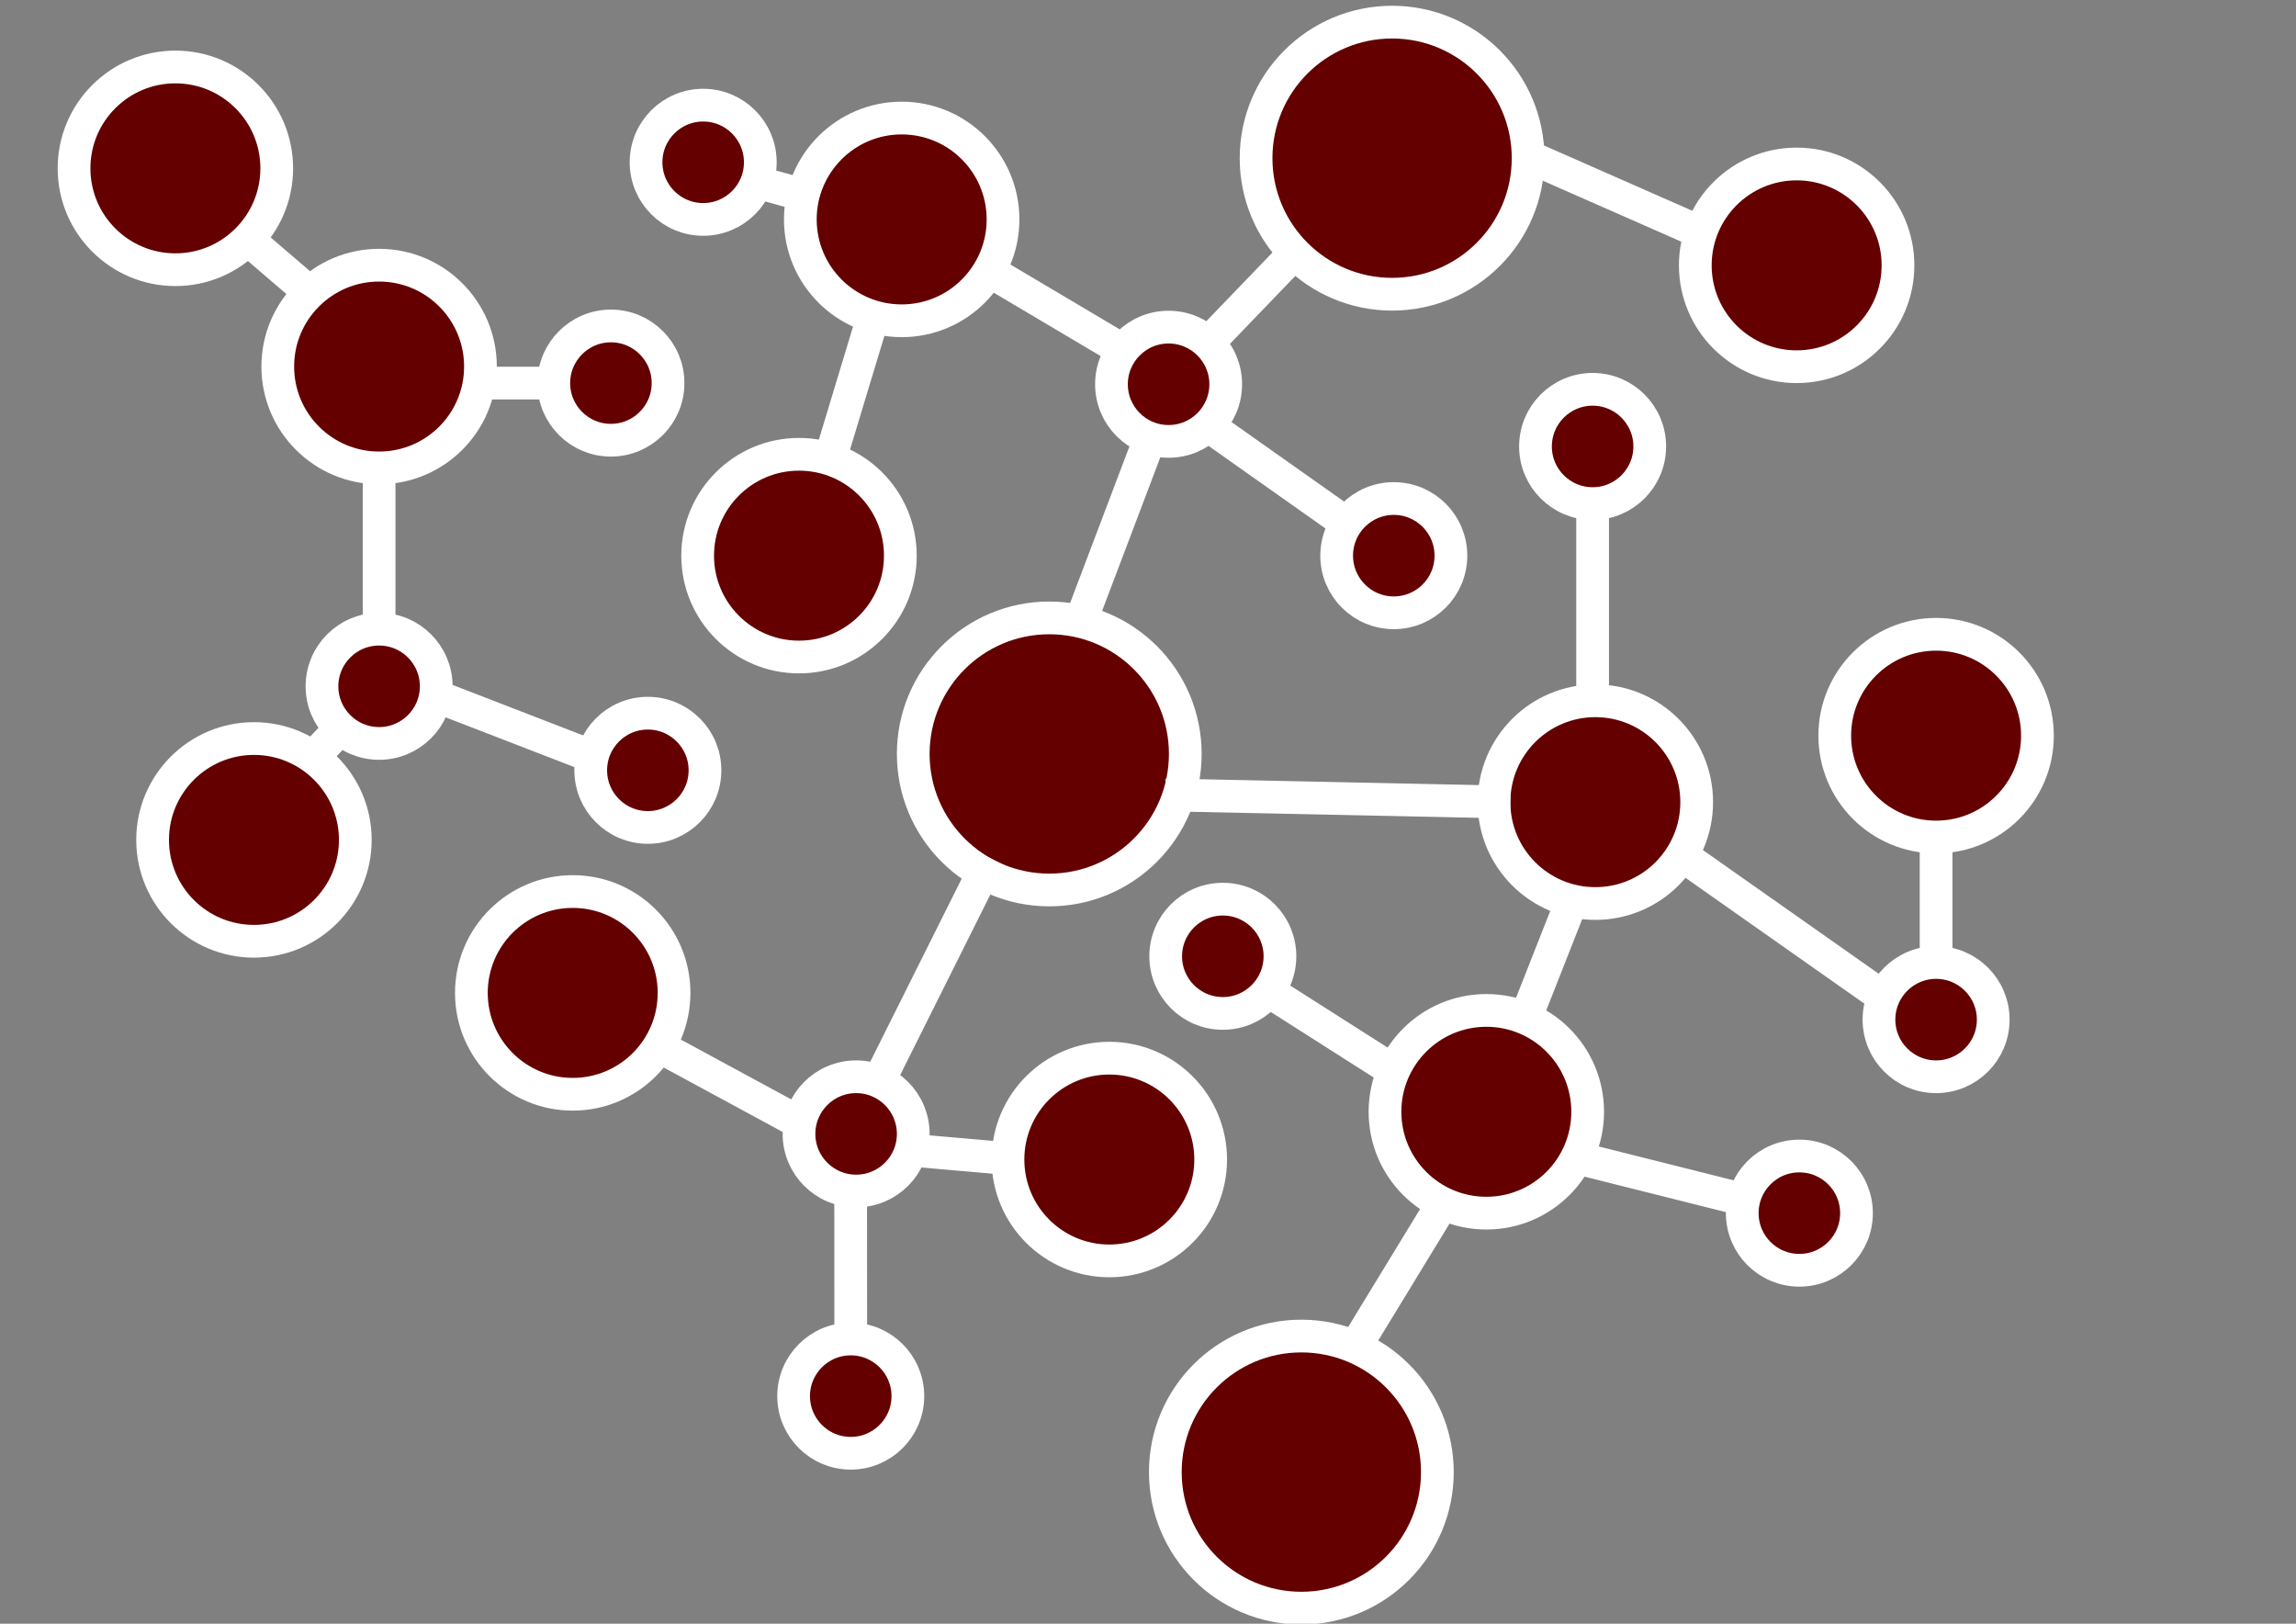 <?xml version="1.0" encoding="UTF-8" standalone="no"?>
<!-- Created with Inkscape (http://www.inkscape.org/) -->

<svg
   xmlns:dc="http://purl.org/dc/elements/1.1/"
   xmlns:cc="http://creativecommons.org/ns#"
   xmlns:rdf="http://www.w3.org/1999/02/22-rdf-syntax-ns#"
   xmlns:svg="http://www.w3.org/2000/svg"
   xmlns="http://www.w3.org/2000/svg"
   xmlns:sodipodi="http://sodipodi.sourceforge.net/DTD/sodipodi-0.dtd"
   xmlns:inkscape="http://www.inkscape.org/namespaces/inkscape"
   id="svg2"
   version="1.1"
   inkscape:version="0.91 r13725"
   xml:space="preserve"
   width="1052.362"
   height="744.1"
   viewBox="0 0 1052.362 744.1"
   sodipodi:docname="Pathway-browser.svg"><rect x="0" y="0" width="1052.362" height="744.1" fill="#808080" stroke="none"/><defs
     id="defs6"><clipPath
       clipPathUnits="userSpaceOnUse"
       id="clipPath16"><path
         d="m 0,595.28 841.89,0 L 841.89,0 0,0 0,595.28 Z"
         id="path18"
         inkscape:connector-curvature="0" /></clipPath></defs><sodipodi:namedview
     pagecolor="#ffffff"
     bordercolor="#666666"
     borderopacity="1"
     objecttolerance="10"
     gridtolerance="10"
     guidetolerance="10"
     inkscape:pageopacity="0"
     inkscape:pageshadow="2"
     inkscape:window-width="1920"
     inkscape:window-height="998"
     id="namedview4"
     showgrid="false"
     inkscape:zoom="0.44853435"
     inkscape:cx="125.09648"
     inkscape:cy="400.49721"
     inkscape:window-x="0"
     inkscape:window-y="0"
     inkscape:window-maximized="1"
     inkscape:current-layer="g10" /><g
     id="g10"
     inkscape:groupmode="layer"
     inkscape:label="Network"
     transform="matrix(1.25,0,0,-1.25,0,744.1)"><rect
       style="color:#000000;display:inline;overflow:visible;visibility:visible;opacity:1;fill:#000000;fill-opacity:1;fill-rule:evenodd;stroke:#ffffff;stroke-width:1.52;stroke-linecap:round;stroke-linejoin:miter;stroke-miterlimit:4;stroke-dasharray:none;stroke-dashoffset:0;stroke-opacity:1;marker:none;enable-background:accumulate"
       id="rect4450"
       width="1377.216"
       height="910.577"
       x="-1671.054"
       y="-752.353"
       transform="scale(1,-1)" /><g
       id="g20"
       transform="translate(434.616,318.875)"
       style="fill:#640000;fill-opacity:1"><path
         d="m 0,0 c 0,-27.545 -22.33,-49.875 -49.875,-49.875 -27.545,0 -49.875,22.33 -49.875,49.875 0,27.545 22.33,49.875 49.875,49.875 C -22.33,49.875 0,27.545 0,0"
         style="fill:#640000;fill-opacity:1;fill-rule:nonzero;stroke:none"
         id="path22"
         inkscape:connector-curvature="0" /></g><g
       id="g24"
       transform="translate(434.616,318.875)"><path
         d="m 0,0 c 0,-27.545 -22.33,-49.875 -49.875,-49.875 -27.545,0 -49.875,22.33 -49.875,49.875 0,27.545 22.33,49.875 49.875,49.875 C -22.33,49.875 0,27.545 0,0 Z"
         style="fill:none;stroke:#ffffff;stroke-width:12;stroke-linecap:butt;stroke-linejoin:miter;stroke-miterlimit:10;stroke-dasharray:none;stroke-opacity:1"
         id="path26"
         inkscape:connector-curvature="0" /></g><g
       id="g28"
       transform="translate(449.44,454.406)"
       style="fill:#640000;fill-opacity:1"><path
         d="m 0,0 c 0,-11.568 -9.378,-20.946 -20.946,-20.946 -11.568,0 -20.946,9.378 -20.946,20.946 0,11.568 9.378,20.946 20.946,20.946 C -9.378,20.946 0,11.568 0,0"
         style="fill:#640000;fill-opacity:1;fill-rule:nonzero;stroke:none"
         id="path30"
         inkscape:connector-curvature="0" /></g><g
       id="g32"
       transform="translate(449.44,454.406)"><path
         d="m 0,0 c 0,-11.568 -9.378,-20.946 -20.946,-20.946 -11.568,0 -20.946,9.378 -20.946,20.946 0,11.568 9.378,20.946 20.946,20.946 C -9.378,20.946 0,11.568 0,0 Z"
         style="fill:none;stroke:#ffffff;stroke-width:12;stroke-linecap:butt;stroke-linejoin:miter;stroke-miterlimit:10;stroke-dasharray:none;stroke-opacity:1"
         id="path34"
         inkscape:connector-curvature="0" /></g><g
       id="g36"
       transform="translate(622.138,301.199)"
       style="fill:#640000;fill-opacity:1"><path
         d="m 0,0 c 0,-20.524 -16.638,-37.162 -37.162,-37.162 -20.524,0 -37.162,16.638 -37.162,37.162 0,20.524 16.638,37.162 37.162,37.162 C -16.638,37.162 0,20.524 0,0"
         style="fill:#640000;fill-opacity:1;fill-rule:nonzero;stroke:none"
         id="path38"
         inkscape:connector-curvature="0" /></g><g
       id="g40"
       transform="translate(622.138,301.199)"><path
         d="m 0,0 c 0,-20.524 -16.638,-37.162 -37.162,-37.162 -20.524,0 -37.162,16.638 -37.162,37.162 0,20.524 16.638,37.162 37.162,37.162 C -16.638,37.162 0,20.524 0,0 Z"
         style="fill:none;stroke:#ffffff;stroke-width:12;stroke-linecap:butt;stroke-linejoin:miter;stroke-miterlimit:10;stroke-dasharray:none;stroke-opacity:1"
         id="path42"
         inkscape:connector-curvature="0" /></g><g
       id="g44"
       transform="translate(334.866,179.577)"
       style="fill:#640000;fill-opacity:1"><path
         d="m 0,0 c 0,-11.568 -9.378,-20.946 -20.946,-20.946 -11.568,0 -20.946,9.378 -20.946,20.946 0,11.568 9.378,20.946 20.946,20.946 C -9.378,20.946 0,11.568 0,0"
         style="fill:#640000;fill-opacity:1;fill-rule:nonzero;stroke:none"
         id="path46"
         inkscape:connector-curvature="0" /></g><g
       id="g48"
       transform="translate(334.866,179.577)"><path
         d="m 0,0 c 0,-11.568 -9.378,-20.946 -20.946,-20.946 -11.568,0 -20.946,9.378 -20.946,20.946 0,11.568 9.378,20.946 20.946,20.946 C -9.378,20.946 0,11.568 0,0 Z"
         style="fill:none;stroke:#ffffff;stroke-width:12;stroke-linecap:butt;stroke-linejoin:miter;stroke-miterlimit:10;stroke-dasharray:none;stroke-opacity:1"
         id="path50"
         inkscape:connector-curvature="0" /></g><g
       id="g52"
       transform="translate(582.164,187.685)"
       style="fill:#640000;fill-opacity:1"><path
         d="m 0,0 c 0,-20.524 -16.638,-37.162 -37.162,-37.162 -20.524,0 -37.162,16.638 -37.162,37.162 0,20.524 16.638,37.162 37.162,37.162 C -16.638,37.162 0,20.524 0,0"
         style="fill:#640000;fill-opacity:1;fill-rule:nonzero;stroke:none"
         id="path54"
         inkscape:connector-curvature="0" /></g><g
       id="g56"
       transform="translate(582.164,187.685)"><path
         d="m 0,0 c 0,-20.524 -16.638,-37.162 -37.162,-37.162 -20.524,0 -37.162,16.638 -37.162,37.162 0,20.524 16.638,37.162 37.162,37.162 C -16.638,37.162 0,20.524 0,0 Z"
         style="fill:none;stroke:#ffffff;stroke-width:12;stroke-linecap:butt;stroke-linejoin:miter;stroke-miterlimit:10;stroke-dasharray:none;stroke-opacity:1"
         id="path58"
         inkscape:connector-curvature="0" /></g><g
       id="g60"
       transform="translate(560.324,537.288)"
       style="fill:#640000;fill-opacity:1"><path
         d="m 0,0 c 0,-27.545 -22.33,-49.875 -49.875,-49.875 -27.545,0 -49.875,22.33 -49.875,49.875 0,27.545 22.33,49.875 49.875,49.875 C -22.33,49.875 0,27.545 0,0"
         style="fill:#640000;fill-opacity:1;fill-rule:nonzero;stroke:none"
         id="path62"
         inkscape:connector-curvature="0" /></g><g
       id="g64"
       transform="translate(560.324,537.288)"><path
         d="m 0,0 c 0,-27.545 -22.33,-49.875 -49.875,-49.875 -27.545,0 -49.875,22.33 -49.875,49.875 0,27.545 22.33,49.875 49.875,49.875 C -22.33,49.875 0,27.545 0,0 Z"
         style="fill:none;stroke:#ffffff;stroke-width:12;stroke-linecap:butt;stroke-linejoin:miter;stroke-miterlimit:10;stroke-dasharray:none;stroke-opacity:1"
         id="path66"
         inkscape:connector-curvature="0" /></g><g
       id="g68"
       transform="translate(395.825,366.362)"><path
         d="M 0,0 27.432,72.376"
         style="fill:#ffffff;fill-opacity:1;fill-rule:nonzero;stroke:#ffffff;stroke-width:12;stroke-linecap:butt;stroke-linejoin:miter;stroke-miterlimit:10;stroke-dasharray:none;stroke-opacity:1"
         id="path70"
         inkscape:connector-curvature="0" /></g><g
       id="g72"
       transform="translate(363.093,280.651)"><path
         d="M 0,0 -42.94,-85.932"
         style="fill:#ffffff;fill-opacity:1;fill-rule:nonzero;stroke:#ffffff;stroke-width:12;stroke-linecap:butt;stroke-linejoin:miter;stroke-miterlimit:10;stroke-dasharray:none;stroke-opacity:1"
         id="path74"
         inkscape:connector-curvature="0" /></g><g
       id="g76"
       transform="translate(427.298,303.859)"><path
         d="M 0,0 126.487,-2.66"
         style="fill:#ffffff;fill-opacity:1;fill-rule:nonzero;stroke:#ffffff;stroke-width:12;stroke-linecap:butt;stroke-linejoin:miter;stroke-miterlimit:10;stroke-dasharray:none;stroke-opacity:1"
         id="path78"
         inkscape:connector-curvature="0" /></g><g
       id="g80"
       transform="translate(583.975,338.361)"><path
         d="M 0,0 0,74.324"
         style="fill:#ffffff;fill-opacity:1;fill-rule:nonzero;stroke:#ffffff;stroke-width:12;stroke-linecap:butt;stroke-linejoin:miter;stroke-miterlimit:10;stroke-dasharray:none;stroke-opacity:1"
         id="path82"
         inkscape:connector-curvature="0" /></g><g
       id="g84"
       transform="translate(615.947,282.258)"><path
         d="M 0,0 76.813,-54.032"
         style="fill:#ffffff;fill-opacity:1;fill-rule:nonzero;stroke:#ffffff;stroke-width:12;stroke-linecap:butt;stroke-linejoin:miter;stroke-miterlimit:10;stroke-dasharray:none;stroke-opacity:1"
         id="path86"
         inkscape:connector-curvature="0" /></g><g
       id="g88"
       transform="translate(577.026,266.743)"><path
         d="M 0,0 -17.835,-45.274"
         style="fill:#ffffff;fill-opacity:1;fill-rule:nonzero;stroke:#ffffff;stroke-width:12;stroke-linecap:butt;stroke-linejoin:miter;stroke-miterlimit:10;stroke-dasharray:none;stroke-opacity:1"
         id="path90"
         inkscape:connector-curvature="0" /></g><g
       id="g92"
       transform="translate(730.867,221.469)"
       style="fill:#640000;fill-opacity:1"><path
         d="m 0,0 c 0,-11.568 -9.378,-20.946 -20.946,-20.946 -11.568,0 -20.946,9.378 -20.946,20.946 0,11.568 9.378,20.946 20.946,20.946 C -9.378,20.946 0,11.568 0,0"
         style="fill:#640000;fill-opacity:1;fill-rule:nonzero;stroke:none"
         id="path94"
         inkscape:connector-curvature="0" /></g><g
       id="g96"
       transform="translate(730.867,221.469)"><path
         d="m 0,0 c 0,-11.568 -9.378,-20.946 -20.946,-20.946 -11.568,0 -20.946,9.378 -20.946,20.946 0,11.568 9.378,20.946 20.946,20.946 C -9.378,20.946 0,11.568 0,0 Z"
         style="fill:none;stroke:#ffffff;stroke-width:12;stroke-linecap:butt;stroke-linejoin:miter;stroke-miterlimit:10;stroke-dasharray:none;stroke-opacity:1"
         id="path98"
         inkscape:connector-curvature="0" /></g><g
       id="g100"
       transform="translate(247.164,231.266)"
       style="fill:#640000;fill-opacity:1"><path
         d="m 0,0 c 0,-20.524 -16.638,-37.162 -37.162,-37.162 -20.524,0 -37.162,16.638 -37.162,37.162 0,20.524 16.638,37.162 37.162,37.162 C -16.638,37.162 0,20.524 0,0"
         style="fill:#640000;fill-opacity:1;fill-rule:nonzero;stroke:none"
         id="path102"
         inkscape:connector-curvature="0" /></g><g
       id="g104"
       transform="translate(247.164,231.266)"><path
         d="m 0,0 c 0,-20.524 -16.638,-37.162 -37.162,-37.162 -20.524,0 -37.162,16.638 -37.162,37.162 0,20.524 16.638,37.162 37.162,37.162 C -16.638,37.162 0,20.524 0,0 Z"
         style="fill:none;stroke:#ffffff;stroke-width:12;stroke-linecap:butt;stroke-linejoin:miter;stroke-miterlimit:10;stroke-dasharray:none;stroke-opacity:1"
         id="path106"
         inkscape:connector-curvature="0" /></g><g
       id="g108"
       transform="translate(604.921,431.604)"
       style="fill:#640000;fill-opacity:1"><path
         d="m 0,0 c 0,-11.568 -9.378,-20.946 -20.946,-20.946 -11.568,0 -20.946,9.378 -20.946,20.946 0,11.568 9.378,20.946 20.946,20.946 C -9.378,20.946 0,11.568 0,0"
         style="fill:#640000;fill-opacity:1;fill-rule:nonzero;stroke:none"
         id="path110"
         inkscape:connector-curvature="0" /></g><g
       id="g112"
       transform="translate(604.921,431.604)"><path
         d="m 0,0 c 0,-11.568 -9.378,-20.946 -20.946,-20.946 -11.568,0 -20.946,9.378 -20.946,20.946 0,11.568 9.378,20.946 20.946,20.946 C -9.378,20.946 0,11.568 0,0 Z"
         style="fill:none;stroke:#ffffff;stroke-width:12;stroke-linecap:butt;stroke-linejoin:miter;stroke-miterlimit:10;stroke-dasharray:none;stroke-opacity:1"
         id="path114"
         inkscape:connector-curvature="0" /></g><g
       id="g116"
       transform="translate(411.683,466.901)"><path
         d="M 0,0 -54.135,32.099"
         style="fill:#ffffff;fill-opacity:1;fill-rule:nonzero;stroke:#ffffff;stroke-width:12;stroke-linecap:butt;stroke-linejoin:miter;stroke-miterlimit:10;stroke-dasharray:none;stroke-opacity:1"
         id="path118"
         inkscape:connector-curvature="0" /></g><g
       id="g120"
       transform="translate(442.969,439.274)"><path
         d="M 0,0 55.12,-38.923"
         style="fill:#ffffff;fill-opacity:1;fill-rule:nonzero;stroke:#ffffff;stroke-width:12;stroke-linecap:butt;stroke-linejoin:miter;stroke-miterlimit:10;stroke-dasharray:none;stroke-opacity:1"
         id="path122"
         inkscape:connector-curvature="0" /></g><g
       id="g124"
       transform="translate(442.969,469.537)"><path
         d="M 0,0 35.525,36.896"
         style="fill:#ffffff;fill-opacity:1;fill-rule:nonzero;stroke:#ffffff;stroke-width:12;stroke-linecap:butt;stroke-linejoin:miter;stroke-miterlimit:10;stroke-dasharray:none;stroke-opacity:1"
         id="path126"
         inkscape:connector-curvature="0" /></g><g
       id="g128"
       transform="translate(297.759,181.266)"><path
         d="M 0,0 -56.136,30.405"
         style="fill:#ffffff;fill-opacity:1;fill-rule:nonzero;stroke:#ffffff;stroke-width:12;stroke-linecap:butt;stroke-linejoin:miter;stroke-miterlimit:10;stroke-dasharray:none;stroke-opacity:1"
         id="path130"
         inkscape:connector-curvature="0" /></g><g
       id="g132"
       transform="translate(311.912,163.957)"><path
         d="M 0,0 0.036,-63.434"
         style="fill:#ffffff;fill-opacity:1;fill-rule:nonzero;stroke:#ffffff;stroke-width:12;stroke-linecap:butt;stroke-linejoin:miter;stroke-miterlimit:10;stroke-dasharray:none;stroke-opacity:1"
         id="path134"
         inkscape:connector-curvature="0" /></g><g
       id="g136"
       transform="translate(333.918,173.614)"><path
         d="M 0,0 39.397,-3.437"
         style="fill:#ffffff;fill-opacity:1;fill-rule:nonzero;stroke:#ffffff;stroke-width:12;stroke-linecap:butt;stroke-linejoin:miter;stroke-miterlimit:10;stroke-dasharray:none;stroke-opacity:1"
         id="path138"
         inkscape:connector-curvature="0" /></g><g
       id="g140"
       transform="translate(514.445,200.523)"><path
         d="M 0,0 -52.401,33.345"
         style="fill:#ffffff;fill-opacity:1;fill-rule:nonzero;stroke:#ffffff;stroke-width:12;stroke-linecap:butt;stroke-linejoin:miter;stroke-miterlimit:10;stroke-dasharray:none;stroke-opacity:1"
         id="path142"
         inkscape:connector-curvature="0" /></g><g
       id="g144"
       transform="translate(575.487,171.469)"><path
         d="M 0,0 64.597,-16.216"
         style="fill:#ffffff;fill-opacity:1;fill-rule:nonzero;stroke:#ffffff;stroke-width:12;stroke-linecap:butt;stroke-linejoin:miter;stroke-miterlimit:10;stroke-dasharray:none;stroke-opacity:1"
         id="path146"
         inkscape:connector-curvature="0" /></g><g
       id="g148"
       transform="translate(529.356,154.673)"><path
         d="M 0,0 -33.315,-54.614"
         style="fill:#ffffff;fill-opacity:1;fill-rule:nonzero;stroke:#ffffff;stroke-width:12;stroke-linecap:butt;stroke-linejoin:miter;stroke-miterlimit:10;stroke-dasharray:none;stroke-opacity:1"
         id="path150"
         inkscape:connector-curvature="0" /></g><g
       id="g152"
       transform="translate(680.732,150.523)"
       style="fill:#640000;fill-opacity:1"><path
         d="m 0,0 c 0,-11.568 -9.378,-20.946 -20.946,-20.946 -11.568,0 -20.946,9.378 -20.946,20.946 0,11.568 9.378,20.946 20.946,20.946 C -9.378,20.946 0,11.568 0,0"
         style="fill:#640000;fill-opacity:1;fill-rule:nonzero;stroke:none"
         id="path154"
         inkscape:connector-curvature="0" /></g><g
       id="g156"
       transform="translate(680.732,150.523)"><path
         d="m 0,0 c 0,-11.568 -9.378,-20.946 -20.946,-20.946 -11.568,0 -20.946,9.378 -20.946,20.946 0,11.568 9.378,20.946 20.946,20.946 C -9.378,20.946 0,11.568 0,0 Z"
         style="fill:none;stroke:#ffffff;stroke-width:12;stroke-linecap:butt;stroke-linejoin:miter;stroke-miterlimit:10;stroke-dasharray:none;stroke-opacity:1"
         id="path158"
         inkscape:connector-curvature="0" /></g><g
       id="g160"
       transform="translate(443.923,170.177)"
       style="fill:#640000;fill-opacity:1"><path
         d="m 0,0 c 0,-20.524 -16.638,-37.162 -37.162,-37.162 -20.524,0 -37.162,16.638 -37.162,37.162 0,20.524 16.638,37.162 37.162,37.162 C -16.638,37.162 0,20.524 0,0"
         style="fill:#640000;fill-opacity:1;fill-rule:nonzero;stroke:none"
         id="path162"
         inkscape:connector-curvature="0" /></g><g
       id="g164"
       transform="translate(443.923,170.177)"><path
         d="m 0,0 c 0,-20.524 -16.638,-37.162 -37.162,-37.162 -20.524,0 -37.162,16.638 -37.162,37.162 0,20.524 16.638,37.162 37.162,37.162 C -16.638,37.162 0,20.524 0,0 Z"
         style="fill:none;stroke:#ffffff;stroke-width:12;stroke-linecap:butt;stroke-linejoin:miter;stroke-miterlimit:10;stroke-dasharray:none;stroke-opacity:1"
         id="path166"
         inkscape:connector-curvature="0" /></g><g
       id="g168"
       transform="translate(469.326,244.691)"
       style="fill:#640000;fill-opacity:1"><path
         d="m 0,0 c 0,-11.568 -9.378,-20.946 -20.946,-20.946 -11.568,0 -20.946,9.378 -20.946,20.946 0,11.568 9.378,20.946 20.946,20.946 C -9.378,20.946 0,11.568 0,0"
         style="fill:#640000;fill-opacity:1;fill-rule:nonzero;stroke:none"
         id="path170"
         inkscape:connector-curvature="0" /></g><g
       id="g172"
       transform="translate(469.326,244.691)"><path
         d="m 0,0 c 0,-11.568 -9.378,-20.946 -20.946,-20.946 -11.568,0 -20.946,9.378 -20.946,20.946 0,11.568 9.378,20.946 20.946,20.946 C -9.378,20.946 0,11.568 0,0 Z"
         style="fill:none;stroke:#ffffff;stroke-width:12;stroke-linecap:butt;stroke-linejoin:miter;stroke-miterlimit:10;stroke-dasharray:none;stroke-opacity:1"
         id="path174"
         inkscape:connector-curvature="0" /></g><g
       id="g176"
       transform="translate(532.015,391.568)"
       style="fill:#640000;fill-opacity:1"><path
         d="m 0,0 c 0,-11.568 -9.378,-20.946 -20.946,-20.946 -11.568,0 -20.946,9.378 -20.946,20.946 0,11.568 9.378,20.946 20.946,20.946 C -9.378,20.946 0,11.568 0,0"
         style="fill:#640000;fill-opacity:1;fill-rule:nonzero;stroke:none"
         id="path178"
         inkscape:connector-curvature="0" /></g><g
       id="g180"
       transform="translate(532.015,391.568)"><path
         d="m 0,0 c 0,-11.568 -9.378,-20.946 -20.946,-20.946 -11.568,0 -20.946,9.378 -20.946,20.946 0,11.568 9.378,20.946 20.946,20.946 C -9.378,20.946 0,11.568 0,0 Z"
         style="fill:none;stroke:#ffffff;stroke-width:12;stroke-linecap:butt;stroke-linejoin:miter;stroke-miterlimit:10;stroke-dasharray:none;stroke-opacity:1"
         id="path182"
         inkscape:connector-curvature="0" /></g><g
       id="g184"
       transform="translate(367.785,514.838)"
       style="fill:#640000;fill-opacity:1"><path
         d="m 0,0 c 0,-20.524 -16.638,-37.162 -37.162,-37.162 -20.524,0 -37.162,16.638 -37.162,37.162 0,20.524 16.638,37.162 37.162,37.162 C -16.638,37.162 0,20.524 0,0"
         style="fill:#640000;fill-opacity:1;fill-rule:nonzero;stroke:none"
         id="path186"
         inkscape:connector-curvature="0" /></g><g
       id="g188"
       transform="translate(367.785,514.838)"><path
         d="m 0,0 c 0,-20.524 -16.638,-37.162 -37.162,-37.162 -20.524,0 -37.162,16.638 -37.162,37.162 0,20.524 16.638,37.162 37.162,37.162 C -16.638,37.162 0,20.524 0,0 Z"
         style="fill:none;stroke:#ffffff;stroke-width:12;stroke-linecap:butt;stroke-linejoin:miter;stroke-miterlimit:10;stroke-dasharray:none;stroke-opacity:1"
         id="path190"
         inkscape:connector-curvature="0" /></g><g
       id="g192"
       transform="translate(332.894,83.442)"
       style="fill:#640000;fill-opacity:1"><path
         d="m 0,0 c 0,-11.568 -9.378,-20.946 -20.946,-20.946 -11.568,0 -20.946,9.378 -20.946,20.946 0,11.568 9.378,20.946 20.946,20.946 C -9.378,20.946 0,11.568 0,0"
         style="fill:#640000;fill-opacity:1;fill-rule:nonzero;stroke:none"
         id="path194"
         inkscape:connector-curvature="0" /></g><g
       id="g196"
       transform="translate(332.894,83.442)"><path
         d="m 0,0 c 0,-11.568 -9.378,-20.946 -20.946,-20.946 -11.568,0 -20.946,9.378 -20.946,20.946 0,11.568 9.378,20.946 20.946,20.946 C -9.378,20.946 0,11.568 0,0 Z"
         style="fill:none;stroke:#ffffff;stroke-width:12;stroke-linecap:butt;stroke-linejoin:miter;stroke-miterlimit:10;stroke-dasharray:none;stroke-opacity:1"
         id="path198"
         inkscape:connector-curvature="0" /></g><g
       id="g200"
       transform="translate(320.153,479.182)"><path
         d="M 0,0 -17.043,-56.362"
         style="fill:#ffffff;fill-opacity:1;fill-rule:nonzero;stroke:#ffffff;stroke-width:12;stroke-linecap:butt;stroke-linejoin:miter;stroke-miterlimit:10;stroke-dasharray:none;stroke-opacity:1"
         id="path202"
         inkscape:connector-curvature="0" /></g><g
       id="g204"
       transform="translate(294.546,523.757)"><path
         d="M 0,0 -18.463,5.144"
         style="fill:#ffffff;fill-opacity:1;fill-rule:nonzero;stroke:#ffffff;stroke-width:12;stroke-linecap:butt;stroke-linejoin:miter;stroke-miterlimit:10;stroke-dasharray:none;stroke-opacity:1"
         id="path206"
         inkscape:connector-curvature="0" /></g><g
       id="g208"
       transform="translate(556.636,539.568)"><path
         d="M 0,0 71.864,-31.621"
         style="fill:#ffffff;fill-opacity:1;fill-rule:nonzero;stroke:#ffffff;stroke-width:12;stroke-linecap:butt;stroke-linejoin:miter;stroke-miterlimit:10;stroke-dasharray:none;stroke-opacity:1"
         id="path210"
         inkscape:connector-curvature="0" /></g><g
       id="g212"
       transform="translate(278.785,535.784)"
       style="fill:#640000;fill-opacity:1"><path
         d="m 0,0 c 0,-11.568 -9.378,-20.946 -20.946,-20.946 -11.568,0 -20.946,9.378 -20.946,20.946 0,11.568 9.378,20.946 20.946,20.946 C -9.378,20.946 0,11.568 0,0"
         style="fill:#640000;fill-opacity:1;fill-rule:nonzero;stroke:none"
         id="path214"
         inkscape:connector-curvature="0" /></g><g
       id="g216"
       transform="translate(278.785,535.784)"><path
         d="m 0,0 c 0,-11.568 -9.378,-20.946 -20.946,-20.946 -11.568,0 -20.946,9.378 -20.946,20.946 0,11.568 9.378,20.946 20.946,20.946 C -9.378,20.946 0,11.568 0,0 Z"
         style="fill:none;stroke:#ffffff;stroke-width:12;stroke-linecap:butt;stroke-linejoin:miter;stroke-miterlimit:10;stroke-dasharray:none;stroke-opacity:1"
         id="path218"
         inkscape:connector-curvature="0" /></g><g
       id="g220"
       transform="translate(330.137,391.568)"
       style="fill:#640000;fill-opacity:1"><path
         d="m 0,0 c 0,-20.524 -16.638,-37.162 -37.162,-37.162 -20.524,0 -37.162,16.638 -37.162,37.162 0,20.524 16.638,37.162 37.162,37.162 C -16.638,37.162 0,20.524 0,0"
         style="fill:#640000;fill-opacity:1;fill-rule:nonzero;stroke:none"
         id="path222"
         inkscape:connector-curvature="0" /></g><g
       id="g224"
       transform="translate(330.137,391.568)"><path
         d="m 0,0 c 0,-20.524 -16.638,-37.162 -37.162,-37.162 -20.524,0 -37.162,16.638 -37.162,37.162 0,20.524 16.638,37.162 37.162,37.162 C -16.638,37.162 0,20.524 0,0 Z"
         style="fill:none;stroke:#ffffff;stroke-width:12;stroke-linecap:butt;stroke-linejoin:miter;stroke-miterlimit:10;stroke-dasharray:none;stroke-opacity:1"
         id="path226"
         inkscape:connector-curvature="0" /></g><g
       id="g228"
       transform="translate(527.048,55.588)"
       style="fill:#640000;fill-opacity:1"><path
         d="m 0,0 c 0,-27.545 -22.33,-49.875 -49.875,-49.875 -27.545,0 -49.875,22.33 -49.875,49.875 0,27.545 22.33,49.875 49.875,49.875 C -22.33,49.875 0,27.545 0,0"
         style="fill:#640000;fill-opacity:1;fill-rule:nonzero;stroke:none"
         id="path230"
         inkscape:connector-curvature="0" /></g><g
       id="g232"
       transform="translate(527.048,55.588)"><path
         d="m 0,0 c 0,-27.545 -22.33,-49.875 -49.875,-49.875 -27.545,0 -49.875,22.33 -49.875,49.875 0,27.545 22.33,49.875 49.875,49.875 C -22.33,49.875 0,27.545 0,0 Z"
         style="fill:none;stroke:#ffffff;stroke-width:12;stroke-linecap:butt;stroke-linejoin:miter;stroke-miterlimit:10;stroke-dasharray:none;stroke-opacity:1"
         id="path234"
         inkscape:connector-curvature="0" /></g><g
       id="g236"
       transform="translate(695.948,498)"
       style="fill:#640000;fill-opacity:1"><path
         d="m 0,0 c 0,-20.524 -16.638,-37.162 -37.162,-37.162 -20.524,0 -37.162,16.638 -37.162,37.162 0,20.524 16.638,37.162 37.162,37.162 C -16.638,37.162 0,20.524 0,0"
         style="fill:#640000;fill-opacity:1;fill-rule:nonzero;stroke:none"
         id="path238"
         inkscape:connector-curvature="0" /></g><g
       id="g240"
       transform="translate(695.948,498)"><path
         d="m 0,0 c 0,-20.524 -16.638,-37.162 -37.162,-37.162 -20.524,0 -37.162,16.638 -37.162,37.162 0,20.524 16.638,37.162 37.162,37.162 C -16.638,37.162 0,20.524 0,0 Z"
         style="fill:none;stroke:#ffffff;stroke-width:12;stroke-linecap:butt;stroke-linejoin:miter;stroke-miterlimit:10;stroke-dasharray:none;stroke-opacity:1"
         id="path242"
         inkscape:connector-curvature="0" /></g><g
       id="g244"
       transform="translate(709.921,242.415)"><path
         d="M 0,0 0,50.946"
         style="fill:#ffffff;fill-opacity:1;fill-rule:nonzero;stroke:#ffffff;stroke-width:12;stroke-linecap:butt;stroke-linejoin:miter;stroke-miterlimit:10;stroke-dasharray:none;stroke-opacity:1"
         id="path246"
         inkscape:connector-curvature="0" /></g><g
       id="g248"
       transform="translate(747.083,325.577)"
       style="fill:#640000;fill-opacity:1"><path
         d="m 0,0 c 0,-20.524 -16.638,-37.162 -37.162,-37.162 -20.524,0 -37.162,16.638 -37.162,37.162 0,20.524 16.638,37.162 37.162,37.162 C -16.638,37.162 0,20.524 0,0"
         style="fill:#640000;fill-opacity:1;fill-rule:nonzero;stroke:none"
         id="path250"
         inkscape:connector-curvature="0" /></g><g
       id="g252"
       transform="translate(747.083,325.577)"><path
         d="m 0,0 c 0,-20.524 -16.638,-37.162 -37.162,-37.162 -20.524,0 -37.162,16.638 -37.162,37.162 0,20.524 16.638,37.162 37.162,37.162 C -16.638,37.162 0,20.524 0,0 Z"
         style="fill:none;stroke:#ffffff;stroke-width:12;stroke-linecap:butt;stroke-linejoin:miter;stroke-miterlimit:10;stroke-dasharray:none;stroke-opacity:1"
         id="path254"
         inkscape:connector-curvature="0" /></g><g
       id="g256"
       transform="translate(176.173,460.897)"
       style="fill:#640000;fill-opacity:1"><path
         d="m 0,0 c 0,-20.524 -16.638,-37.162 -37.162,-37.162 -20.524,0 -37.162,16.638 -37.162,37.162 0,20.524 16.638,37.162 37.162,37.162 C -16.638,37.162 0,20.524 0,0"
         style="fill:#640000;fill-opacity:1;fill-rule:nonzero;stroke:none"
         id="path258"
         inkscape:connector-curvature="0" /></g><g
       id="g260"
       transform="translate(176.173,460.897)"><path
         d="m 0,0 c 0,-20.524 -16.638,-37.162 -37.162,-37.162 -20.524,0 -37.162,16.638 -37.162,37.162 0,20.524 16.638,37.162 37.162,37.162 C -16.638,37.162 0,20.524 0,0 Z"
         style="fill:none;stroke:#ffffff;stroke-width:12;stroke-linecap:butt;stroke-linejoin:miter;stroke-miterlimit:10;stroke-dasharray:none;stroke-opacity:1"
         id="path262"
         inkscape:connector-curvature="0" /></g><g
       id="g264"
       transform="translate(139.01,423.735)"><path
         d="M 0,0 0,-63.377"
         style="fill:#ffffff;fill-opacity:1;fill-rule:nonzero;stroke:#ffffff;stroke-width:12;stroke-linecap:butt;stroke-linejoin:miter;stroke-miterlimit:10;stroke-dasharray:none;stroke-opacity:1"
         id="path266"
         inkscape:connector-curvature="0" /></g><g
       id="g268"
       transform="translate(113.613,488.014)"><path
         d="M 0,0 -24.28,20.821"
         style="fill:#ffffff;fill-opacity:1;fill-rule:nonzero;stroke:#ffffff;stroke-width:12;stroke-linecap:butt;stroke-linejoin:miter;stroke-miterlimit:10;stroke-dasharray:none;stroke-opacity:1"
         id="path270"
         inkscape:connector-curvature="0" /></g><g
       id="g272"
       transform="translate(176.173,454.834)"><path
         d="M 0,0 32.08,0"
         style="fill:#ffffff;fill-opacity:1;fill-rule:nonzero;stroke:#ffffff;stroke-width:12;stroke-linecap:butt;stroke-linejoin:miter;stroke-miterlimit:10;stroke-dasharray:none;stroke-opacity:1"
         id="path274"
         inkscape:connector-curvature="0" /></g><g
       id="g276"
       transform="translate(159.956,343.672)"
       style="fill:#640000;fill-opacity:1"><path
         d="m 0,0 c 0,-11.568 -9.378,-20.946 -20.946,-20.946 -11.568,0 -20.946,9.378 -20.946,20.946 0,11.568 9.378,20.946 20.946,20.946 C -9.378,20.946 0,11.568 0,0"
         style="fill:#640000;fill-opacity:1;fill-rule:nonzero;stroke:none"
         id="path278"
         inkscape:connector-curvature="0" /></g><g
       id="g280"
       transform="translate(159.956,343.672)"><path
         d="m 0,0 c 0,-11.568 -9.378,-20.946 -20.946,-20.946 -11.568,0 -20.946,9.378 -20.946,20.946 0,11.568 9.378,20.946 20.946,20.946 C -9.378,20.946 0,11.568 0,0 Z"
         style="fill:none;stroke:#ffffff;stroke-width:12;stroke-linecap:butt;stroke-linejoin:miter;stroke-miterlimit:10;stroke-dasharray:none;stroke-opacity:1"
         id="path282"
         inkscape:connector-curvature="0" /></g><g
       id="g284"
       transform="translate(244.956,454.834)"
       style="fill:#640000;fill-opacity:1"><path
         d="m 0,0 c 0,-11.568 -9.378,-20.946 -20.946,-20.946 -11.568,0 -20.946,9.378 -20.946,20.946 0,11.568 9.378,20.946 20.946,20.946 C -9.378,20.946 0,11.568 0,0"
         style="fill:#640000;fill-opacity:1;fill-rule:nonzero;stroke:none"
         id="path286"
         inkscape:connector-curvature="0" /></g><g
       id="g288"
       transform="translate(244.956,454.834)"><path
         d="m 0,0 c 0,-11.568 -9.378,-20.946 -20.946,-20.946 -11.568,0 -20.946,9.378 -20.946,20.946 0,11.568 9.378,20.946 20.946,20.946 C -9.378,20.946 0,11.568 0,0 Z"
         style="fill:none;stroke:#ffffff;stroke-width:12;stroke-linecap:butt;stroke-linejoin:miter;stroke-miterlimit:10;stroke-dasharray:none;stroke-opacity:1"
         id="path290"
         inkscape:connector-curvature="0" /></g><g
       id="g292"
       transform="translate(159.956,340.06)"><path
         d="M 0,0 61.134,-23.649"
         style="fill:#ffffff;fill-opacity:1;fill-rule:nonzero;stroke:#ffffff;stroke-width:12;stroke-linecap:butt;stroke-linejoin:miter;stroke-miterlimit:10;stroke-dasharray:none;stroke-opacity:1"
         id="path294"
         inkscape:connector-curvature="0" /></g><g
       id="g296"
       transform="translate(258.497,312.871)"
       style="fill:#640000;fill-opacity:1"><path
         d="m 0,0 c 0,-11.568 -9.378,-20.946 -20.946,-20.946 -11.568,0 -20.946,9.378 -20.946,20.946 0,11.568 9.378,20.946 20.946,20.946 C -9.378,20.946 0,11.568 0,0"
         style="fill:#640000;fill-opacity:1;fill-rule:nonzero;stroke:none"
         id="path298"
         inkscape:connector-curvature="0" /></g><g
       id="g300"
       transform="translate(258.497,312.871)"><path
         d="m 0,0 c 0,-11.568 -9.378,-20.946 -20.946,-20.946 -11.568,0 -20.946,9.378 -20.946,20.946 0,11.568 9.378,20.946 20.946,20.946 C -9.378,20.946 0,11.568 0,0 Z"
         style="fill:none;stroke:#ffffff;stroke-width:12;stroke-linecap:butt;stroke-linejoin:miter;stroke-miterlimit:10;stroke-dasharray:none;stroke-opacity:1"
         id="path302"
         inkscape:connector-curvature="0" /></g><g
       id="g304"
       transform="translate(124.855,328.236)"><path
         d="M 0,0 -11.243,-11.824"
         style="fill:#ffffff;fill-opacity:1;fill-rule:nonzero;stroke:#ffffff;stroke-width:12;stroke-linecap:butt;stroke-linejoin:miter;stroke-miterlimit:10;stroke-dasharray:none;stroke-opacity:1"
         id="path306"
         inkscape:connector-curvature="0" /></g><g
       id="g308"
       transform="translate(130.281,287.357)"
       style="fill:#640000;fill-opacity:1"><path
         d="m 0,0 c 0,-20.524 -16.638,-37.162 -37.162,-37.162 -20.524,0 -37.162,16.638 -37.162,37.162 0,20.524 16.638,37.162 37.162,37.162 C -16.638,37.162 0,20.524 0,0"
         style="fill:#640000;fill-opacity:1;fill-rule:nonzero;stroke:none"
         id="path310"
         inkscape:connector-curvature="0" /></g><g
       id="g312"
       transform="translate(130.281,287.357)"><path
         d="m 0,0 c 0,-20.524 -16.638,-37.162 -37.162,-37.162 -20.524,0 -37.162,16.638 -37.162,37.162 0,20.524 16.638,37.162 37.162,37.162 C -16.638,37.162 0,20.524 0,0 Z"
         style="fill:none;stroke:#ffffff;stroke-width:12;stroke-linecap:butt;stroke-linejoin:miter;stroke-miterlimit:10;stroke-dasharray:none;stroke-opacity:1"
         id="path314"
         inkscape:connector-curvature="0" /></g><g
       id="g316"
       transform="translate(101.473,533.564)"
       style="fill:#640000;fill-opacity:1"><path
         d="m 0,0 c 0,-20.524 -16.638,-37.162 -37.162,-37.162 -20.524,0 -37.162,16.638 -37.162,37.162 0,20.524 16.638,37.162 37.162,37.162 C -16.638,37.162 0,20.524 0,0"
         style="fill:#640000;fill-opacity:1;fill-rule:nonzero;stroke:none"
         id="path318"
         inkscape:connector-curvature="0" /></g><g
       id="g320"
       transform="translate(101.473,533.564)"><path
         d="m 0,0 c 0,-20.524 -16.638,-37.162 -37.162,-37.162 -20.524,0 -37.162,16.638 -37.162,37.162 0,20.524 16.638,37.162 37.162,37.162 C -16.638,37.162 0,20.524 0,0 Z"
         style="fill:none;stroke:#ffffff;stroke-width:12;stroke-linecap:butt;stroke-linejoin:miter;stroke-miterlimit:10;stroke-dasharray:none;stroke-opacity:1"
         id="path322"
         inkscape:connector-curvature="0" /></g></g></svg>